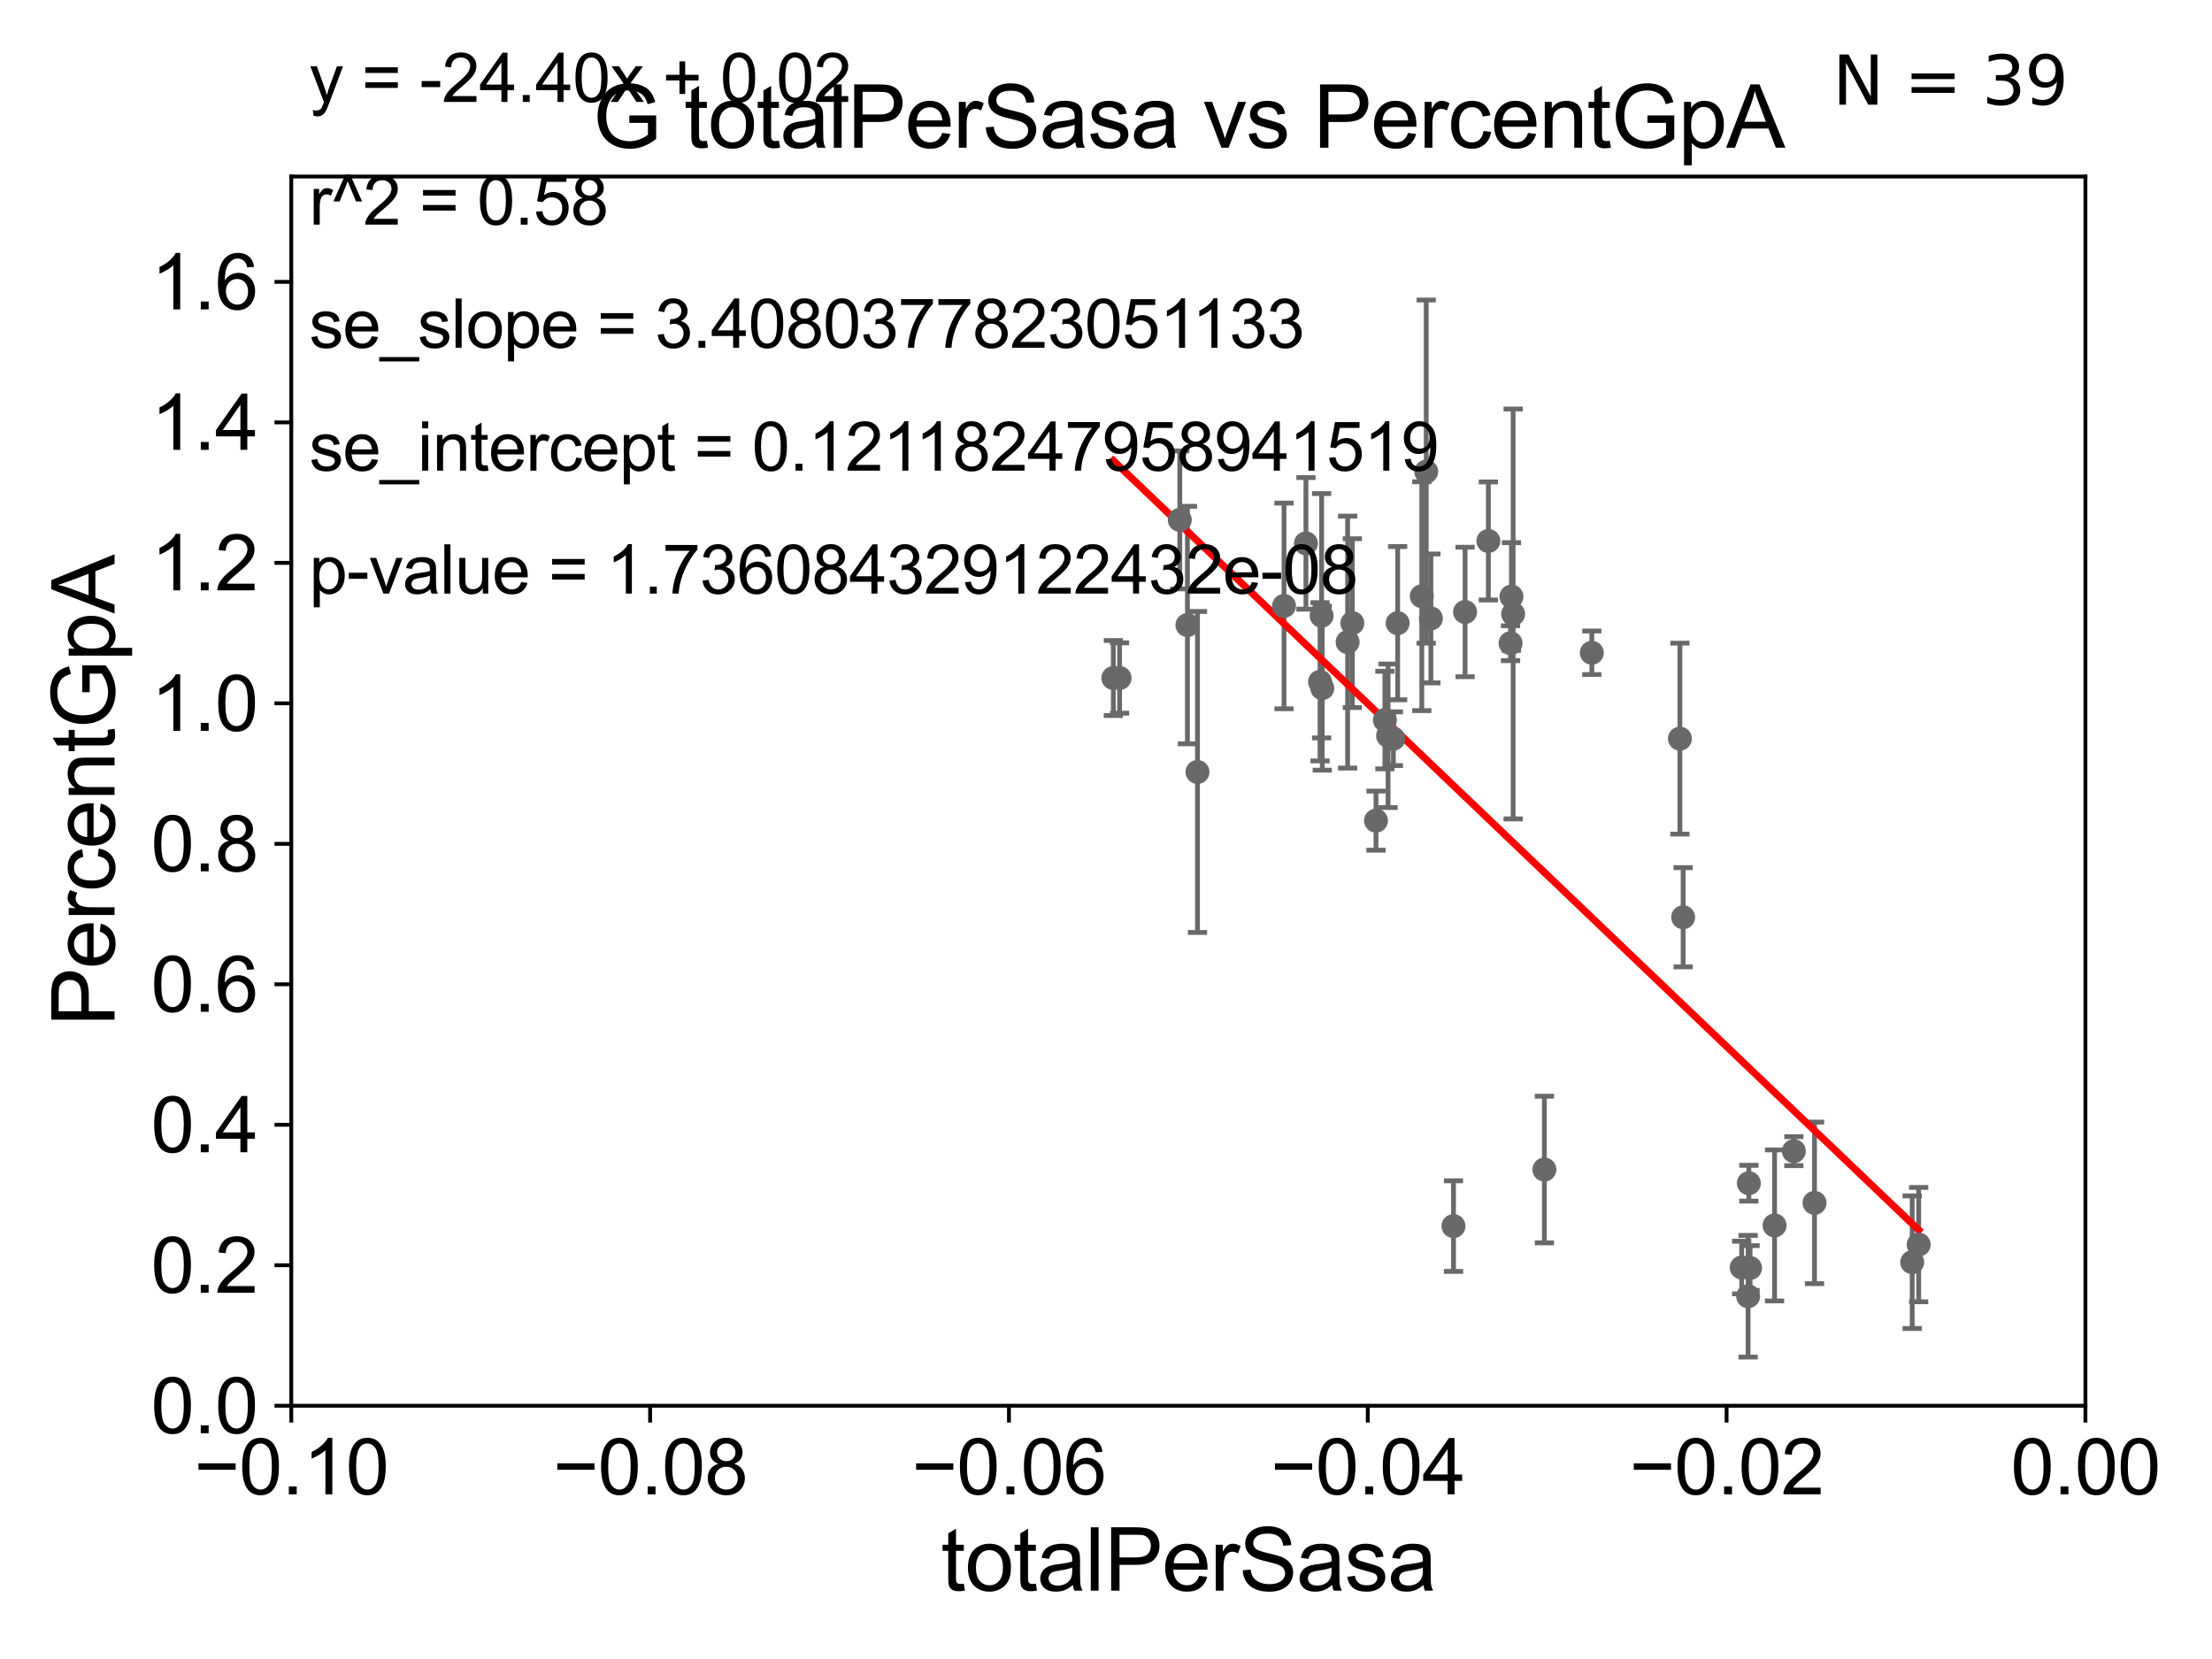 <?xml version="1.0" encoding="utf-8" standalone="no"?>
<!DOCTYPE svg PUBLIC "-//W3C//DTD SVG 1.1//EN"
  "http://www.w3.org/Graphics/SVG/1.1/DTD/svg11.dtd">
<svg xmlns:xlink="http://www.w3.org/1999/xlink" width="460.8pt" height="345.6pt" viewBox="0 0 460.8 345.6" xmlns="http://www.w3.org/2000/svg" version="1.1">
 <defs>
  <style type="text/css">*{stroke-linejoin: round; stroke-linecap: butt}</style>
 </defs>
 <g id="figure_1">
  <g id="patch_1">
   <path d="M 0 345.6 
L 460.8 345.6 
L 460.8 0 
L 0 0 
z
" style="fill: #ffffff"/>
  </g>
  <g id="axes_1">
   <g id="patch_2">
    <path d="M 60.68 292.84 
L 434.43 292.84 
L 434.43 36.775 
L 60.68 36.775 
z
" style="fill: #ffffff"/>
   </g>
   <g id="PathCollection_1">
    <defs>
     <path id="m02acbe6bb8" d="M 0 1.118 
C 0.297 1.118 0.581 1 0.791 0.791 
C 1 0.581 1.118 0.297 1.118 0 
C 1.118 -0.297 1 -0.581 0.791 -0.791 
C 0.581 -1 0.297 -1.118 0 -1.118 
C -0.297 -1.118 -0.581 -1 -0.791 -0.791 
C -1 -0.581 -1.118 -0.297 -1.118 0 
C -1.118 0.297 -1 0.581 -0.791 0.791 
C -0.581 1 -0.297 1.118 0 1.118 
z
" style="stroke: #696969"/>
    </defs>
    <g clip-path="url(#pf3e229a1a4)">
     <use xlink:href="#m02acbe6bb8" x="231.931" y="141.24" style="fill: #696969; stroke: #696969"/>
     <use xlink:href="#m02acbe6bb8" x="305.203" y="127.485" style="fill: #696969; stroke: #696969"/>
     <use xlink:href="#m02acbe6bb8" x="290.269" y="153.884" style="fill: #696969; stroke: #696969"/>
     <use xlink:href="#m02acbe6bb8" x="314.863" y="124.27" style="fill: #696969; stroke: #696969"/>
     <use xlink:href="#m02acbe6bb8" x="315.215" y="127.898" style="fill: #696969; stroke: #696969"/>
     <use xlink:href="#m02acbe6bb8" x="314.675" y="133.988" style="fill: #696969; stroke: #696969"/>
     <use xlink:href="#m02acbe6bb8" x="321.724" y="243.637" style="fill: #696969; stroke: #696969"/>
     <use xlink:href="#m02acbe6bb8" x="349.956" y="153.873" style="fill: #696969; stroke: #696969"/>
     <use xlink:href="#m02acbe6bb8" x="296.186" y="124.199" style="fill: #696969; stroke: #696969"/>
     <use xlink:href="#m02acbe6bb8" x="350.628" y="191.082" style="fill: #696969; stroke: #696969"/>
     <use xlink:href="#m02acbe6bb8" x="302.79" y="255.418" style="fill: #696969; stroke: #696969"/>
     <use xlink:href="#m02acbe6bb8" x="364.163" y="270.034" style="fill: #696969; stroke: #696969"/>
     <use xlink:href="#m02acbe6bb8" x="364.571" y="264.146" style="fill: #696969; stroke: #696969"/>
     <use xlink:href="#m02acbe6bb8" x="362.825" y="264.045" style="fill: #696969; stroke: #696969"/>
     <use xlink:href="#m02acbe6bb8" x="369.676" y="255.278" style="fill: #696969; stroke: #696969"/>
     <use xlink:href="#m02acbe6bb8" x="377.999" y="250.581" style="fill: #696969; stroke: #696969"/>
     <use xlink:href="#m02acbe6bb8" x="373.695" y="239.809" style="fill: #696969; stroke: #696969"/>
     <use xlink:href="#m02acbe6bb8" x="364.318" y="246.482" style="fill: #696969; stroke: #696969"/>
     <use xlink:href="#m02acbe6bb8" x="398.343" y="262.939" style="fill: #696969; stroke: #696969"/>
     <use xlink:href="#m02acbe6bb8" x="310.052" y="112.694" style="fill: #696969; stroke: #696969"/>
     <use xlink:href="#m02acbe6bb8" x="331.606" y="135.984" style="fill: #696969; stroke: #696969"/>
     <use xlink:href="#m02acbe6bb8" x="249.459" y="160.814" style="fill: #696969; stroke: #696969"/>
     <use xlink:href="#m02acbe6bb8" x="247.363" y="130.211" style="fill: #696969; stroke: #696969"/>
     <use xlink:href="#m02acbe6bb8" x="267.486" y="126.225" style="fill: #696969; stroke: #696969"/>
     <use xlink:href="#m02acbe6bb8" x="233.228" y="141.241" style="fill: #696969; stroke: #696969"/>
     <use xlink:href="#m02acbe6bb8" x="272.055" y="113.195" style="fill: #696969; stroke: #696969"/>
     <use xlink:href="#m02acbe6bb8" x="245.773" y="108.307" style="fill: #696969; stroke: #696969"/>
     <use xlink:href="#m02acbe6bb8" x="275.45" y="143.356" style="fill: #696969; stroke: #696969"/>
     <use xlink:href="#m02acbe6bb8" x="289.162" y="153.276" style="fill: #696969; stroke: #696969"/>
     <use xlink:href="#m02acbe6bb8" x="281.714" y="129.809" style="fill: #696969; stroke: #696969"/>
     <use xlink:href="#m02acbe6bb8" x="291.157" y="129.815" style="fill: #696969; stroke: #696969"/>
     <use xlink:href="#m02acbe6bb8" x="280.735" y="133.761" style="fill: #696969; stroke: #696969"/>
     <use xlink:href="#m02acbe6bb8" x="288.499" y="150.001" style="fill: #696969; stroke: #696969"/>
     <use xlink:href="#m02acbe6bb8" x="297.108" y="98.244" style="fill: #696969; stroke: #696969"/>
     <use xlink:href="#m02acbe6bb8" x="298.081" y="128.83" style="fill: #696969; stroke: #696969"/>
     <use xlink:href="#m02acbe6bb8" x="286.645" y="170.955" style="fill: #696969; stroke: #696969"/>
     <use xlink:href="#m02acbe6bb8" x="275.317" y="128.271" style="fill: #696969; stroke: #696969"/>
     <use xlink:href="#m02acbe6bb8" x="274.989" y="142.026" style="fill: #696969; stroke: #696969"/>
     <use xlink:href="#m02acbe6bb8" x="399.694" y="259.271" style="fill: #696969; stroke: #696969"/>
    </g>
   </g>
   <g id="matplotlib.axis_1">
    <g id="xtick_1">
     <g id="line2d_1">
      <defs>
       <path id="m2e371e7cf5" d="M 0 0 
L 0 3.5 
" style="stroke: #000000; stroke-width: 0.8"/>
      </defs>
      <g>
       <use xlink:href="#m2e371e7cf5" x="60.68" y="292.84" style="stroke: #000000; stroke-width: 0.8"/>
      </g>
     </g>
     <g id="text_1">
      <!-- −0.10 -->
      <g transform="translate(40.439 311.293)scale(0.16 -0.16)">
       <defs>
        <path id="ArialMT-2212" d="M 3381 1997 
L 356 1997 
L 356 2522 
L 3381 2522 
L 3381 1997 
z
" transform="scale(0.016)"/>
        <path id="ArialMT-30" d="M 266 2259 
Q 266 3072 433 3567 
Q 600 4063 929 4331 
Q 1259 4600 1759 4600 
Q 2128 4600 2406 4451 
Q 2684 4303 2865 4023 
Q 3047 3744 3150 3342 
Q 3253 2941 3253 2259 
Q 3253 1453 3087 958 
Q 2922 463 2592 192 
Q 2263 -78 1759 -78 
Q 1097 -78 719 397 
Q 266 969 266 2259 
z
M 844 2259 
Q 844 1131 1108 757 
Q 1372 384 1759 384 
Q 2147 384 2411 759 
Q 2675 1134 2675 2259 
Q 2675 3391 2411 3762 
Q 2147 4134 1753 4134 
Q 1366 4134 1134 3806 
Q 844 3388 844 2259 
z
" transform="scale(0.016)"/>
        <path id="ArialMT-2e" d="M 581 0 
L 581 641 
L 1222 641 
L 1222 0 
L 581 0 
z
" transform="scale(0.016)"/>
        <path id="ArialMT-31" d="M 2384 0 
L 1822 0 
L 1822 3584 
Q 1619 3391 1289 3197 
Q 959 3003 697 2906 
L 697 3450 
Q 1169 3672 1522 3987 
Q 1875 4303 2022 4600 
L 2384 4600 
L 2384 0 
z
" transform="scale(0.016)"/>
       </defs>
       <use xlink:href="#ArialMT-2212"/>
       <use xlink:href="#ArialMT-30" x="58.398"/>
       <use xlink:href="#ArialMT-2e" x="114.014"/>
       <use xlink:href="#ArialMT-31" x="141.797"/>
       <use xlink:href="#ArialMT-30" x="197.412"/>
      </g>
     </g>
    </g>
    <g id="xtick_2">
     <g id="line2d_2">
      <g>
       <use xlink:href="#m2e371e7cf5" x="135.43" y="292.84" style="stroke: #000000; stroke-width: 0.8"/>
      </g>
     </g>
     <g id="text_2">
      <!-- −0.08 -->
      <g transform="translate(115.189 311.293)scale(0.16 -0.16)">
       <defs>
        <path id="ArialMT-38" d="M 1131 2484 
Q 781 2613 612 2850 
Q 444 3088 444 3419 
Q 444 3919 803 4259 
Q 1163 4600 1759 4600 
Q 2359 4600 2725 4251 
Q 3091 3903 3091 3403 
Q 3091 3084 2923 2848 
Q 2756 2613 2416 2484 
Q 2838 2347 3058 2040 
Q 3278 1734 3278 1309 
Q 3278 722 2862 322 
Q 2447 -78 1769 -78 
Q 1091 -78 675 323 
Q 259 725 259 1325 
Q 259 1772 486 2073 
Q 713 2375 1131 2484 
z
M 1019 3438 
Q 1019 3113 1228 2906 
Q 1438 2700 1772 2700 
Q 2097 2700 2305 2904 
Q 2513 3109 2513 3406 
Q 2513 3716 2298 3927 
Q 2084 4138 1766 4138 
Q 1444 4138 1231 3931 
Q 1019 3725 1019 3438 
z
M 838 1322 
Q 838 1081 952 856 
Q 1066 631 1291 507 
Q 1516 384 1775 384 
Q 2178 384 2440 643 
Q 2703 903 2703 1303 
Q 2703 1709 2433 1975 
Q 2163 2241 1756 2241 
Q 1359 2241 1098 1978 
Q 838 1716 838 1322 
z
" transform="scale(0.016)"/>
       </defs>
       <use xlink:href="#ArialMT-2212"/>
       <use xlink:href="#ArialMT-30" x="58.398"/>
       <use xlink:href="#ArialMT-2e" x="114.014"/>
       <use xlink:href="#ArialMT-30" x="141.797"/>
       <use xlink:href="#ArialMT-38" x="197.412"/>
      </g>
     </g>
    </g>
    <g id="xtick_3">
     <g id="line2d_3">
      <g>
       <use xlink:href="#m2e371e7cf5" x="210.18" y="292.84" style="stroke: #000000; stroke-width: 0.8"/>
      </g>
     </g>
     <g id="text_3">
      <!-- −0.06 -->
      <g transform="translate(189.939 311.293)scale(0.16 -0.16)">
       <defs>
        <path id="ArialMT-36" d="M 3184 3459 
L 2625 3416 
Q 2550 3747 2413 3897 
Q 2184 4138 1850 4138 
Q 1581 4138 1378 3988 
Q 1113 3794 959 3422 
Q 806 3050 800 2363 
Q 1003 2672 1297 2822 
Q 1591 2972 1913 2972 
Q 2475 2972 2870 2558 
Q 3266 2144 3266 1488 
Q 3266 1056 3080 686 
Q 2894 316 2569 119 
Q 2244 -78 1831 -78 
Q 1128 -78 684 439 
Q 241 956 241 2144 
Q 241 3472 731 4075 
Q 1159 4600 1884 4600 
Q 2425 4600 2770 4297 
Q 3116 3994 3184 3459 
z
M 888 1484 
Q 888 1194 1011 928 
Q 1134 663 1356 523 
Q 1578 384 1822 384 
Q 2178 384 2434 671 
Q 2691 959 2691 1453 
Q 2691 1928 2437 2201 
Q 2184 2475 1800 2475 
Q 1419 2475 1153 2201 
Q 888 1928 888 1484 
z
" transform="scale(0.016)"/>
       </defs>
       <use xlink:href="#ArialMT-2212"/>
       <use xlink:href="#ArialMT-30" x="58.398"/>
       <use xlink:href="#ArialMT-2e" x="114.014"/>
       <use xlink:href="#ArialMT-30" x="141.797"/>
       <use xlink:href="#ArialMT-36" x="197.412"/>
      </g>
     </g>
    </g>
    <g id="xtick_4">
     <g id="line2d_4">
      <g>
       <use xlink:href="#m2e371e7cf5" x="284.93" y="292.84" style="stroke: #000000; stroke-width: 0.8"/>
      </g>
     </g>
     <g id="text_4">
      <!-- −0.04 -->
      <g transform="translate(264.689 311.293)scale(0.16 -0.16)">
       <defs>
        <path id="ArialMT-34" d="M 2069 0 
L 2069 1097 
L 81 1097 
L 81 1613 
L 2172 4581 
L 2631 4581 
L 2631 1613 
L 3250 1613 
L 3250 1097 
L 2631 1097 
L 2631 0 
L 2069 0 
z
M 2069 1613 
L 2069 3678 
L 634 1613 
L 2069 1613 
z
" transform="scale(0.016)"/>
       </defs>
       <use xlink:href="#ArialMT-2212"/>
       <use xlink:href="#ArialMT-30" x="58.398"/>
       <use xlink:href="#ArialMT-2e" x="114.014"/>
       <use xlink:href="#ArialMT-30" x="141.797"/>
       <use xlink:href="#ArialMT-34" x="197.412"/>
      </g>
     </g>
    </g>
    <g id="xtick_5">
     <g id="line2d_5">
      <g>
       <use xlink:href="#m2e371e7cf5" x="359.68" y="292.84" style="stroke: #000000; stroke-width: 0.8"/>
      </g>
     </g>
     <g id="text_5">
      <!-- −0.02 -->
      <g transform="translate(339.439 311.293)scale(0.16 -0.16)">
       <defs>
        <path id="ArialMT-32" d="M 3222 541 
L 3222 0 
L 194 0 
Q 188 203 259 391 
Q 375 700 629 1000 
Q 884 1300 1366 1694 
Q 2113 2306 2375 2664 
Q 2638 3022 2638 3341 
Q 2638 3675 2398 3904 
Q 2159 4134 1775 4134 
Q 1369 4134 1125 3890 
Q 881 3647 878 3216 
L 300 3275 
Q 359 3922 746 4261 
Q 1134 4600 1788 4600 
Q 2447 4600 2831 4234 
Q 3216 3869 3216 3328 
Q 3216 3053 3103 2787 
Q 2991 2522 2730 2228 
Q 2469 1934 1863 1422 
Q 1356 997 1212 845 
Q 1069 694 975 541 
L 3222 541 
z
" transform="scale(0.016)"/>
       </defs>
       <use xlink:href="#ArialMT-2212"/>
       <use xlink:href="#ArialMT-30" x="58.398"/>
       <use xlink:href="#ArialMT-2e" x="114.014"/>
       <use xlink:href="#ArialMT-30" x="141.797"/>
       <use xlink:href="#ArialMT-32" x="197.412"/>
      </g>
     </g>
    </g>
    <g id="xtick_6">
     <g id="line2d_6">
      <g>
       <use xlink:href="#m2e371e7cf5" x="434.43" y="292.84" style="stroke: #000000; stroke-width: 0.8"/>
      </g>
     </g>
     <g id="text_6">
      <!-- 0.00 -->
      <g transform="translate(418.861 311.293)scale(0.16 -0.16)">
       <use xlink:href="#ArialMT-30"/>
       <use xlink:href="#ArialMT-2e" x="55.615"/>
       <use xlink:href="#ArialMT-30" x="83.398"/>
       <use xlink:href="#ArialMT-30" x="139.014"/>
      </g>
     </g>
    </g>
    <g id="text_7">
     <!-- totalPerSasa -->
     <g transform="translate(196.027 331.357)scale(0.18 -0.18)">
      <defs>
       <path id="ArialMT-74" d="M 1650 503 
L 1731 6 
Q 1494 -44 1306 -44 
Q 1000 -44 831 53 
Q 663 150 594 308 
Q 525 466 525 972 
L 525 2881 
L 113 2881 
L 113 3319 
L 525 3319 
L 525 4141 
L 1084 4478 
L 1084 3319 
L 1650 3319 
L 1650 2881 
L 1084 2881 
L 1084 941 
Q 1084 700 1114 631 
Q 1144 563 1211 522 
Q 1278 481 1403 481 
Q 1497 481 1650 503 
z
" transform="scale(0.016)"/>
       <path id="ArialMT-6f" d="M 213 1659 
Q 213 2581 725 3025 
Q 1153 3394 1769 3394 
Q 2453 3394 2887 2945 
Q 3322 2497 3322 1706 
Q 3322 1066 3130 698 
Q 2938 331 2570 128 
Q 2203 -75 1769 -75 
Q 1072 -75 642 372 
Q 213 819 213 1659 
z
M 791 1659 
Q 791 1022 1069 705 
Q 1347 388 1769 388 
Q 2188 388 2466 706 
Q 2744 1025 2744 1678 
Q 2744 2294 2464 2611 
Q 2184 2928 1769 2928 
Q 1347 2928 1069 2612 
Q 791 2297 791 1659 
z
" transform="scale(0.016)"/>
       <path id="ArialMT-61" d="M 2588 409 
Q 2275 144 1986 34 
Q 1697 -75 1366 -75 
Q 819 -75 525 192 
Q 231 459 231 875 
Q 231 1119 342 1320 
Q 453 1522 633 1644 
Q 813 1766 1038 1828 
Q 1203 1872 1538 1913 
Q 2219 1994 2541 2106 
Q 2544 2222 2544 2253 
Q 2544 2597 2384 2738 
Q 2169 2928 1744 2928 
Q 1347 2928 1158 2789 
Q 969 2650 878 2297 
L 328 2372 
Q 403 2725 575 2942 
Q 747 3159 1072 3276 
Q 1397 3394 1825 3394 
Q 2250 3394 2515 3294 
Q 2781 3194 2906 3042 
Q 3031 2891 3081 2659 
Q 3109 2516 3109 2141 
L 3109 1391 
Q 3109 606 3145 398 
Q 3181 191 3288 0 
L 2700 0 
Q 2613 175 2588 409 
z
M 2541 1666 
Q 2234 1541 1622 1453 
Q 1275 1403 1131 1340 
Q 988 1278 909 1158 
Q 831 1038 831 891 
Q 831 666 1001 516 
Q 1172 366 1500 366 
Q 1825 366 2078 508 
Q 2331 650 2450 897 
Q 2541 1088 2541 1459 
L 2541 1666 
z
" transform="scale(0.016)"/>
       <path id="ArialMT-6c" d="M 409 0 
L 409 4581 
L 972 4581 
L 972 0 
L 409 0 
z
" transform="scale(0.016)"/>
       <path id="ArialMT-50" d="M 494 0 
L 494 4581 
L 2222 4581 
Q 2678 4581 2919 4538 
Q 3256 4481 3484 4323 
Q 3713 4166 3852 3881 
Q 3991 3597 3991 3256 
Q 3991 2672 3619 2267 
Q 3247 1863 2275 1863 
L 1100 1863 
L 1100 0 
L 494 0 
z
M 1100 2403 
L 2284 2403 
Q 2872 2403 3119 2622 
Q 3366 2841 3366 3238 
Q 3366 3525 3220 3729 
Q 3075 3934 2838 4000 
Q 2684 4041 2272 4041 
L 1100 4041 
L 1100 2403 
z
" transform="scale(0.016)"/>
       <path id="ArialMT-65" d="M 2694 1069 
L 3275 997 
Q 3138 488 2766 206 
Q 2394 -75 1816 -75 
Q 1088 -75 661 373 
Q 234 822 234 1631 
Q 234 2469 665 2931 
Q 1097 3394 1784 3394 
Q 2450 3394 2872 2941 
Q 3294 2488 3294 1666 
Q 3294 1616 3291 1516 
L 816 1516 
Q 847 969 1125 678 
Q 1403 388 1819 388 
Q 2128 388 2347 550 
Q 2566 713 2694 1069 
z
M 847 1978 
L 2700 1978 
Q 2663 2397 2488 2606 
Q 2219 2931 1791 2931 
Q 1403 2931 1139 2672 
Q 875 2413 847 1978 
z
" transform="scale(0.016)"/>
       <path id="ArialMT-72" d="M 416 0 
L 416 3319 
L 922 3319 
L 922 2816 
Q 1116 3169 1280 3281 
Q 1444 3394 1641 3394 
Q 1925 3394 2219 3213 
L 2025 2691 
Q 1819 2813 1613 2813 
Q 1428 2813 1281 2702 
Q 1134 2591 1072 2394 
Q 978 2094 978 1738 
L 978 0 
L 416 0 
z
" transform="scale(0.016)"/>
       <path id="ArialMT-53" d="M 288 1472 
L 859 1522 
Q 900 1178 1048 958 
Q 1197 738 1509 602 
Q 1822 466 2213 466 
Q 2559 466 2825 569 
Q 3091 672 3220 851 
Q 3350 1031 3350 1244 
Q 3350 1459 3225 1620 
Q 3100 1781 2813 1891 
Q 2628 1963 1997 2114 
Q 1366 2266 1113 2400 
Q 784 2572 623 2826 
Q 463 3081 463 3397 
Q 463 3744 659 4045 
Q 856 4347 1234 4503 
Q 1613 4659 2075 4659 
Q 2584 4659 2973 4495 
Q 3363 4331 3572 4012 
Q 3781 3694 3797 3291 
L 3216 3247 
Q 3169 3681 2898 3903 
Q 2628 4125 2100 4125 
Q 1550 4125 1298 3923 
Q 1047 3722 1047 3438 
Q 1047 3191 1225 3031 
Q 1400 2872 2139 2705 
Q 2878 2538 3153 2413 
Q 3553 2228 3743 1945 
Q 3934 1663 3934 1294 
Q 3934 928 3725 604 
Q 3516 281 3123 101 
Q 2731 -78 2241 -78 
Q 1619 -78 1198 103 
Q 778 284 539 648 
Q 300 1013 288 1472 
z
" transform="scale(0.016)"/>
       <path id="ArialMT-73" d="M 197 991 
L 753 1078 
Q 800 744 1014 566 
Q 1228 388 1613 388 
Q 2000 388 2187 545 
Q 2375 703 2375 916 
Q 2375 1106 2209 1216 
Q 2094 1291 1634 1406 
Q 1016 1563 777 1677 
Q 538 1791 414 1992 
Q 291 2194 291 2438 
Q 291 2659 392 2848 
Q 494 3038 669 3163 
Q 800 3259 1026 3326 
Q 1253 3394 1513 3394 
Q 1903 3394 2198 3281 
Q 2494 3169 2634 2976 
Q 2775 2784 2828 2463 
L 2278 2388 
Q 2241 2644 2061 2787 
Q 1881 2931 1553 2931 
Q 1166 2931 1000 2803 
Q 834 2675 834 2503 
Q 834 2394 903 2306 
Q 972 2216 1119 2156 
Q 1203 2125 1616 2013 
Q 2213 1853 2448 1751 
Q 2684 1650 2818 1456 
Q 2953 1263 2953 975 
Q 2953 694 2789 445 
Q 2625 197 2315 61 
Q 2006 -75 1616 -75 
Q 969 -75 630 194 
Q 291 463 197 991 
z
" transform="scale(0.016)"/>
      </defs>
      <use xlink:href="#ArialMT-74"/>
      <use xlink:href="#ArialMT-6f" x="27.783"/>
      <use xlink:href="#ArialMT-74" x="83.398"/>
      <use xlink:href="#ArialMT-61" x="111.182"/>
      <use xlink:href="#ArialMT-6c" x="166.797"/>
      <use xlink:href="#ArialMT-50" x="189.014"/>
      <use xlink:href="#ArialMT-65" x="255.713"/>
      <use xlink:href="#ArialMT-72" x="311.328"/>
      <use xlink:href="#ArialMT-53" x="344.629"/>
      <use xlink:href="#ArialMT-61" x="411.328"/>
      <use xlink:href="#ArialMT-73" x="466.943"/>
      <use xlink:href="#ArialMT-61" x="516.943"/>
     </g>
    </g>
   </g>
   <g id="matplotlib.axis_2">
    <g id="ytick_1">
     <g id="line2d_7">
      <defs>
       <path id="m525fc00ed8" d="M 0 0 
L -3.5 0 
" style="stroke: #000000; stroke-width: 0.8"/>
      </defs>
      <g>
       <use xlink:href="#m525fc00ed8" x="60.68" y="292.84" style="stroke: #000000; stroke-width: 0.8"/>
      </g>
     </g>
     <g id="text_8">
      <!-- 0.0 -->
      <g transform="translate(31.44 298.566)scale(0.16 -0.16)">
       <use xlink:href="#ArialMT-30"/>
       <use xlink:href="#ArialMT-2e" x="55.615"/>
       <use xlink:href="#ArialMT-30" x="83.398"/>
      </g>
     </g>
    </g>
    <g id="ytick_2">
     <g id="line2d_8">
      <g>
       <use xlink:href="#m525fc00ed8" x="60.68" y="263.575" style="stroke: #000000; stroke-width: 0.8"/>
      </g>
     </g>
     <g id="text_9">
      <!-- 0.2 -->
      <g transform="translate(31.44 269.302)scale(0.16 -0.16)">
       <use xlink:href="#ArialMT-30"/>
       <use xlink:href="#ArialMT-2e" x="55.615"/>
       <use xlink:href="#ArialMT-32" x="83.398"/>
      </g>
     </g>
    </g>
    <g id="ytick_3">
     <g id="line2d_9">
      <g>
       <use xlink:href="#m525fc00ed8" x="60.68" y="234.311" style="stroke: #000000; stroke-width: 0.8"/>
      </g>
     </g>
     <g id="text_10">
      <!-- 0.4 -->
      <g transform="translate(31.44 240.037)scale(0.16 -0.16)">
       <use xlink:href="#ArialMT-30"/>
       <use xlink:href="#ArialMT-2e" x="55.615"/>
       <use xlink:href="#ArialMT-34" x="83.398"/>
      </g>
     </g>
    </g>
    <g id="ytick_4">
     <g id="line2d_10">
      <g>
       <use xlink:href="#m525fc00ed8" x="60.68" y="205.046" style="stroke: #000000; stroke-width: 0.8"/>
      </g>
     </g>
     <g id="text_11">
      <!-- 0.6 -->
      <g transform="translate(31.44 210.772)scale(0.16 -0.16)">
       <use xlink:href="#ArialMT-30"/>
       <use xlink:href="#ArialMT-2e" x="55.615"/>
       <use xlink:href="#ArialMT-36" x="83.398"/>
      </g>
     </g>
    </g>
    <g id="ytick_5">
     <g id="line2d_11">
      <g>
       <use xlink:href="#m525fc00ed8" x="60.68" y="175.782" style="stroke: #000000; stroke-width: 0.8"/>
      </g>
     </g>
     <g id="text_12">
      <!-- 0.8 -->
      <g transform="translate(31.44 181.508)scale(0.16 -0.16)">
       <use xlink:href="#ArialMT-30"/>
       <use xlink:href="#ArialMT-2e" x="55.615"/>
       <use xlink:href="#ArialMT-38" x="83.398"/>
      </g>
     </g>
    </g>
    <g id="ytick_6">
     <g id="line2d_12">
      <g>
       <use xlink:href="#m525fc00ed8" x="60.68" y="146.517" style="stroke: #000000; stroke-width: 0.8"/>
      </g>
     </g>
     <g id="text_13">
      <!-- 1.0 -->
      <g transform="translate(31.44 152.243)scale(0.16 -0.16)">
       <use xlink:href="#ArialMT-31"/>
       <use xlink:href="#ArialMT-2e" x="55.615"/>
       <use xlink:href="#ArialMT-30" x="83.398"/>
      </g>
     </g>
    </g>
    <g id="ytick_7">
     <g id="line2d_13">
      <g>
       <use xlink:href="#m525fc00ed8" x="60.68" y="117.252" style="stroke: #000000; stroke-width: 0.8"/>
      </g>
     </g>
     <g id="text_14">
      <!-- 1.2 -->
      <g transform="translate(31.44 122.979)scale(0.16 -0.16)">
       <use xlink:href="#ArialMT-31"/>
       <use xlink:href="#ArialMT-2e" x="55.615"/>
       <use xlink:href="#ArialMT-32" x="83.398"/>
      </g>
     </g>
    </g>
    <g id="ytick_8">
     <g id="line2d_14">
      <g>
       <use xlink:href="#m525fc00ed8" x="60.68" y="87.988" style="stroke: #000000; stroke-width: 0.8"/>
      </g>
     </g>
     <g id="text_15">
      <!-- 1.4 -->
      <g transform="translate(31.44 93.714)scale(0.16 -0.16)">
       <use xlink:href="#ArialMT-31"/>
       <use xlink:href="#ArialMT-2e" x="55.615"/>
       <use xlink:href="#ArialMT-34" x="83.398"/>
      </g>
     </g>
    </g>
    <g id="ytick_9">
     <g id="line2d_15">
      <g>
       <use xlink:href="#m525fc00ed8" x="60.68" y="58.723" style="stroke: #000000; stroke-width: 0.8"/>
      </g>
     </g>
     <g id="text_16">
      <!-- 1.6 -->
      <g transform="translate(31.44 64.45)scale(0.16 -0.16)">
       <use xlink:href="#ArialMT-31"/>
       <use xlink:href="#ArialMT-2e" x="55.615"/>
       <use xlink:href="#ArialMT-36" x="83.398"/>
      </g>
     </g>
    </g>
    <g id="text_17">
     <!-- PercentGpA -->
     <g transform="translate(23.863 213.831)rotate(-90)scale(0.18 -0.18)">
      <defs>
       <path id="ArialMT-63" d="M 2588 1216 
L 3141 1144 
Q 3050 572 2676 248 
Q 2303 -75 1759 -75 
Q 1078 -75 664 370 
Q 250 816 250 1647 
Q 250 2184 428 2587 
Q 606 2991 970 3192 
Q 1334 3394 1763 3394 
Q 2303 3394 2647 3120 
Q 2991 2847 3088 2344 
L 2541 2259 
Q 2463 2594 2264 2762 
Q 2066 2931 1784 2931 
Q 1359 2931 1093 2626 
Q 828 2322 828 1663 
Q 828 994 1084 691 
Q 1341 388 1753 388 
Q 2084 388 2306 591 
Q 2528 794 2588 1216 
z
" transform="scale(0.016)"/>
       <path id="ArialMT-6e" d="M 422 0 
L 422 3319 
L 928 3319 
L 928 2847 
Q 1294 3394 1984 3394 
Q 2284 3394 2536 3286 
Q 2788 3178 2913 3003 
Q 3038 2828 3088 2588 
Q 3119 2431 3119 2041 
L 3119 0 
L 2556 0 
L 2556 2019 
Q 2556 2363 2490 2533 
Q 2425 2703 2258 2804 
Q 2091 2906 1866 2906 
Q 1506 2906 1245 2678 
Q 984 2450 984 1813 
L 984 0 
L 422 0 
z
" transform="scale(0.016)"/>
       <path id="ArialMT-47" d="M 2638 1797 
L 2638 2334 
L 4578 2338 
L 4578 638 
Q 4131 281 3656 101 
Q 3181 -78 2681 -78 
Q 2006 -78 1454 211 
Q 903 500 622 1047 
Q 341 1594 341 2269 
Q 341 2938 620 3517 
Q 900 4097 1425 4378 
Q 1950 4659 2634 4659 
Q 3131 4659 3532 4498 
Q 3934 4338 4162 4050 
Q 4391 3763 4509 3300 
L 3963 3150 
Q 3859 3500 3706 3700 
Q 3553 3900 3268 4020 
Q 2984 4141 2638 4141 
Q 2222 4141 1919 4014 
Q 1616 3888 1430 3681 
Q 1244 3475 1141 3228 
Q 966 2803 966 2306 
Q 966 1694 1177 1281 
Q 1388 869 1791 669 
Q 2194 469 2647 469 
Q 3041 469 3416 620 
Q 3791 772 3984 944 
L 3984 1797 
L 2638 1797 
z
" transform="scale(0.016)"/>
       <path id="ArialMT-70" d="M 422 -1272 
L 422 3319 
L 934 3319 
L 934 2888 
Q 1116 3141 1344 3267 
Q 1572 3394 1897 3394 
Q 2322 3394 2647 3175 
Q 2972 2956 3137 2557 
Q 3303 2159 3303 1684 
Q 3303 1175 3120 767 
Q 2938 359 2589 142 
Q 2241 -75 1856 -75 
Q 1575 -75 1351 44 
Q 1128 163 984 344 
L 984 -1272 
L 422 -1272 
z
M 931 1641 
Q 931 1000 1190 694 
Q 1450 388 1819 388 
Q 2194 388 2461 705 
Q 2728 1022 2728 1688 
Q 2728 2322 2467 2637 
Q 2206 2953 1844 2953 
Q 1484 2953 1207 2617 
Q 931 2281 931 1641 
z
" transform="scale(0.016)"/>
       <path id="ArialMT-41" d="M -9 0 
L 1750 4581 
L 2403 4581 
L 4278 0 
L 3588 0 
L 3053 1388 
L 1138 1388 
L 634 0 
L -9 0 
z
M 1313 1881 
L 2866 1881 
L 2388 3150 
Q 2169 3728 2063 4100 
Q 1975 3659 1816 3225 
L 1313 1881 
z
" transform="scale(0.016)"/>
      </defs>
      <use xlink:href="#ArialMT-50"/>
      <use xlink:href="#ArialMT-65" x="66.699"/>
      <use xlink:href="#ArialMT-72" x="122.314"/>
      <use xlink:href="#ArialMT-63" x="155.615"/>
      <use xlink:href="#ArialMT-65" x="205.615"/>
      <use xlink:href="#ArialMT-6e" x="261.23"/>
      <use xlink:href="#ArialMT-74" x="316.846"/>
      <use xlink:href="#ArialMT-47" x="344.629"/>
      <use xlink:href="#ArialMT-70" x="422.412"/>
      <use xlink:href="#ArialMT-41" x="478.027"/>
     </g>
    </g>
   </g>
   <g id="LineCollection_1">
    <path d="M 231.931 149.056 
L 231.931 133.425 
" clip-path="url(#pf3e229a1a4)" style="fill: none; stroke: #696969"/>
    <path d="M 305.203 140.978 
L 305.203 113.992 
" clip-path="url(#pf3e229a1a4)" style="fill: none; stroke: #696969"/>
    <path d="M 290.269 159.478 
L 290.269 148.29 
" clip-path="url(#pf3e229a1a4)" style="fill: none; stroke: #696969"/>
    <path d="M 314.863 135.492 
L 314.863 113.048 
" clip-path="url(#pf3e229a1a4)" style="fill: none; stroke: #696969"/>
    <path d="M 315.215 170.595 
L 315.215 85.201 
" clip-path="url(#pf3e229a1a4)" style="fill: none; stroke: #696969"/>
    <path d="M 314.675 137.624 
L 314.675 130.353 
" clip-path="url(#pf3e229a1a4)" style="fill: none; stroke: #696969"/>
    <path d="M 321.724 258.912 
L 321.724 228.361 
" clip-path="url(#pf3e229a1a4)" style="fill: none; stroke: #696969"/>
    <path d="M 349.956 173.761 
L 349.956 133.985 
" clip-path="url(#pf3e229a1a4)" style="fill: none; stroke: #696969"/>
    <path d="M 296.186 148.034 
L 296.186 100.364 
" clip-path="url(#pf3e229a1a4)" style="fill: none; stroke: #696969"/>
    <path d="M 350.628 201.42 
L 350.628 180.744 
" clip-path="url(#pf3e229a1a4)" style="fill: none; stroke: #696969"/>
    <path d="M 302.79 264.856 
L 302.79 245.979 
" clip-path="url(#pf3e229a1a4)" style="fill: none; stroke: #696969"/>
    <path d="M 364.163 282.705 
L 364.163 257.362 
" clip-path="url(#pf3e229a1a4)" style="fill: none; stroke: #696969"/>
    <path d="M 364.571 268.803 
L 364.571 259.488 
" clip-path="url(#pf3e229a1a4)" style="fill: none; stroke: #696969"/>
    <path d="M 362.825 269.528 
L 362.825 258.562 
" clip-path="url(#pf3e229a1a4)" style="fill: none; stroke: #696969"/>
    <path d="M 369.676 271.005 
L 369.676 239.552 
" clip-path="url(#pf3e229a1a4)" style="fill: none; stroke: #696969"/>
    <path d="M 377.999 267.408 
L 377.999 233.754 
" clip-path="url(#pf3e229a1a4)" style="fill: none; stroke: #696969"/>
    <path d="M 373.695 242.825 
L 373.695 236.793 
" clip-path="url(#pf3e229a1a4)" style="fill: none; stroke: #696969"/>
    <path d="M 364.318 250.215 
L 364.318 242.748 
" clip-path="url(#pf3e229a1a4)" style="fill: none; stroke: #696969"/>
    <path d="M 398.343 276.751 
L 398.343 249.126 
" clip-path="url(#pf3e229a1a4)" style="fill: none; stroke: #696969"/>
    <path d="M 310.052 124.987 
L 310.052 100.401 
" clip-path="url(#pf3e229a1a4)" style="fill: none; stroke: #696969"/>
    <path d="M 331.606 140.52 
L 331.606 131.448 
" clip-path="url(#pf3e229a1a4)" style="fill: none; stroke: #696969"/>
    <path d="M 249.459 194.248 
L 249.459 127.379 
" clip-path="url(#pf3e229a1a4)" style="fill: none; stroke: #696969"/>
    <path d="M 247.363 154.95 
L 247.363 105.473 
" clip-path="url(#pf3e229a1a4)" style="fill: none; stroke: #696969"/>
    <path d="M 267.486 147.644 
L 267.486 104.806 
" clip-path="url(#pf3e229a1a4)" style="fill: none; stroke: #696969"/>
    <path d="M 233.228 148.57 
L 233.228 133.913 
" clip-path="url(#pf3e229a1a4)" style="fill: none; stroke: #696969"/>
    <path d="M 272.055 126.9 
L 272.055 99.49 
" clip-path="url(#pf3e229a1a4)" style="fill: none; stroke: #696969"/>
    <path d="M 245.773 122.681 
L 245.773 93.933 
" clip-path="url(#pf3e229a1a4)" style="fill: none; stroke: #696969"/>
    <path d="M 275.45 160.438 
L 275.45 126.274 
" clip-path="url(#pf3e229a1a4)" style="fill: none; stroke: #696969"/>
    <path d="M 289.162 168.229 
L 289.162 138.323 
" clip-path="url(#pf3e229a1a4)" style="fill: none; stroke: #696969"/>
    <path d="M 281.714 147.398 
L 281.714 112.22 
" clip-path="url(#pf3e229a1a4)" style="fill: none; stroke: #696969"/>
    <path d="M 291.157 145.774 
L 291.157 113.856 
" clip-path="url(#pf3e229a1a4)" style="fill: none; stroke: #696969"/>
    <path d="M 280.735 160.002 
L 280.735 107.521 
" clip-path="url(#pf3e229a1a4)" style="fill: none; stroke: #696969"/>
    <path d="M 288.499 160.164 
L 288.499 139.838 
" clip-path="url(#pf3e229a1a4)" style="fill: none; stroke: #696969"/>
    <path d="M 297.108 133.986 
L 297.108 62.503 
" clip-path="url(#pf3e229a1a4)" style="fill: none; stroke: #696969"/>
    <path d="M 298.081 142.256 
L 298.081 115.404 
" clip-path="url(#pf3e229a1a4)" style="fill: none; stroke: #696969"/>
    <path d="M 286.645 177.108 
L 286.645 164.801 
" clip-path="url(#pf3e229a1a4)" style="fill: none; stroke: #696969"/>
    <path d="M 275.317 153.721 
L 275.317 102.821 
" clip-path="url(#pf3e229a1a4)" style="fill: none; stroke: #696969"/>
    <path d="M 274.989 158.513 
L 274.989 125.539 
" clip-path="url(#pf3e229a1a4)" style="fill: none; stroke: #696969"/>
    <path d="M 399.694 271.182 
L 399.694 247.36 
" clip-path="url(#pf3e229a1a4)" style="fill: none; stroke: #696969"/>
   </g>
   <g id="line2d_16">
    <defs>
     <path id="m73176d4dd3" d="M 2 0 
L -2 -0 
" style="stroke: #696969"/>
    </defs>
    <g clip-path="url(#pf3e229a1a4)">
     <use xlink:href="#m73176d4dd3" x="231.931" y="149.056" style="fill: #696969; stroke: #696969"/>
     <use xlink:href="#m73176d4dd3" x="305.203" y="140.978" style="fill: #696969; stroke: #696969"/>
     <use xlink:href="#m73176d4dd3" x="290.269" y="159.478" style="fill: #696969; stroke: #696969"/>
     <use xlink:href="#m73176d4dd3" x="314.863" y="135.492" style="fill: #696969; stroke: #696969"/>
     <use xlink:href="#m73176d4dd3" x="315.215" y="170.595" style="fill: #696969; stroke: #696969"/>
     <use xlink:href="#m73176d4dd3" x="314.675" y="137.624" style="fill: #696969; stroke: #696969"/>
     <use xlink:href="#m73176d4dd3" x="321.724" y="258.912" style="fill: #696969; stroke: #696969"/>
     <use xlink:href="#m73176d4dd3" x="349.956" y="173.761" style="fill: #696969; stroke: #696969"/>
     <use xlink:href="#m73176d4dd3" x="296.186" y="148.034" style="fill: #696969; stroke: #696969"/>
     <use xlink:href="#m73176d4dd3" x="350.628" y="201.42" style="fill: #696969; stroke: #696969"/>
     <use xlink:href="#m73176d4dd3" x="302.79" y="264.856" style="fill: #696969; stroke: #696969"/>
     <use xlink:href="#m73176d4dd3" x="364.163" y="282.705" style="fill: #696969; stroke: #696969"/>
     <use xlink:href="#m73176d4dd3" x="364.571" y="268.803" style="fill: #696969; stroke: #696969"/>
     <use xlink:href="#m73176d4dd3" x="362.825" y="269.528" style="fill: #696969; stroke: #696969"/>
     <use xlink:href="#m73176d4dd3" x="369.676" y="271.005" style="fill: #696969; stroke: #696969"/>
     <use xlink:href="#m73176d4dd3" x="377.999" y="267.408" style="fill: #696969; stroke: #696969"/>
     <use xlink:href="#m73176d4dd3" x="373.695" y="242.825" style="fill: #696969; stroke: #696969"/>
     <use xlink:href="#m73176d4dd3" x="364.318" y="250.215" style="fill: #696969; stroke: #696969"/>
     <use xlink:href="#m73176d4dd3" x="398.343" y="276.751" style="fill: #696969; stroke: #696969"/>
     <use xlink:href="#m73176d4dd3" x="310.052" y="124.987" style="fill: #696969; stroke: #696969"/>
     <use xlink:href="#m73176d4dd3" x="331.606" y="140.52" style="fill: #696969; stroke: #696969"/>
     <use xlink:href="#m73176d4dd3" x="249.459" y="194.248" style="fill: #696969; stroke: #696969"/>
     <use xlink:href="#m73176d4dd3" x="247.363" y="154.95" style="fill: #696969; stroke: #696969"/>
     <use xlink:href="#m73176d4dd3" x="267.486" y="147.644" style="fill: #696969; stroke: #696969"/>
     <use xlink:href="#m73176d4dd3" x="233.228" y="148.57" style="fill: #696969; stroke: #696969"/>
     <use xlink:href="#m73176d4dd3" x="272.055" y="126.9" style="fill: #696969; stroke: #696969"/>
     <use xlink:href="#m73176d4dd3" x="245.773" y="122.681" style="fill: #696969; stroke: #696969"/>
     <use xlink:href="#m73176d4dd3" x="275.45" y="160.438" style="fill: #696969; stroke: #696969"/>
     <use xlink:href="#m73176d4dd3" x="289.162" y="168.229" style="fill: #696969; stroke: #696969"/>
     <use xlink:href="#m73176d4dd3" x="281.714" y="147.398" style="fill: #696969; stroke: #696969"/>
     <use xlink:href="#m73176d4dd3" x="291.157" y="145.774" style="fill: #696969; stroke: #696969"/>
     <use xlink:href="#m73176d4dd3" x="280.735" y="160.002" style="fill: #696969; stroke: #696969"/>
     <use xlink:href="#m73176d4dd3" x="288.499" y="160.164" style="fill: #696969; stroke: #696969"/>
     <use xlink:href="#m73176d4dd3" x="297.108" y="133.986" style="fill: #696969; stroke: #696969"/>
     <use xlink:href="#m73176d4dd3" x="298.081" y="142.256" style="fill: #696969; stroke: #696969"/>
     <use xlink:href="#m73176d4dd3" x="286.645" y="177.108" style="fill: #696969; stroke: #696969"/>
     <use xlink:href="#m73176d4dd3" x="275.317" y="153.721" style="fill: #696969; stroke: #696969"/>
     <use xlink:href="#m73176d4dd3" x="274.989" y="158.513" style="fill: #696969; stroke: #696969"/>
     <use xlink:href="#m73176d4dd3" x="399.694" y="271.182" style="fill: #696969; stroke: #696969"/>
    </g>
   </g>
   <g id="line2d_17">
    <g clip-path="url(#pf3e229a1a4)">
     <use xlink:href="#m73176d4dd3" x="231.931" y="133.425" style="fill: #696969; stroke: #696969"/>
     <use xlink:href="#m73176d4dd3" x="305.203" y="113.992" style="fill: #696969; stroke: #696969"/>
     <use xlink:href="#m73176d4dd3" x="290.269" y="148.29" style="fill: #696969; stroke: #696969"/>
     <use xlink:href="#m73176d4dd3" x="314.863" y="113.048" style="fill: #696969; stroke: #696969"/>
     <use xlink:href="#m73176d4dd3" x="315.215" y="85.201" style="fill: #696969; stroke: #696969"/>
     <use xlink:href="#m73176d4dd3" x="314.675" y="130.353" style="fill: #696969; stroke: #696969"/>
     <use xlink:href="#m73176d4dd3" x="321.724" y="228.361" style="fill: #696969; stroke: #696969"/>
     <use xlink:href="#m73176d4dd3" x="349.956" y="133.985" style="fill: #696969; stroke: #696969"/>
     <use xlink:href="#m73176d4dd3" x="296.186" y="100.364" style="fill: #696969; stroke: #696969"/>
     <use xlink:href="#m73176d4dd3" x="350.628" y="180.744" style="fill: #696969; stroke: #696969"/>
     <use xlink:href="#m73176d4dd3" x="302.79" y="245.979" style="fill: #696969; stroke: #696969"/>
     <use xlink:href="#m73176d4dd3" x="364.163" y="257.362" style="fill: #696969; stroke: #696969"/>
     <use xlink:href="#m73176d4dd3" x="364.571" y="259.488" style="fill: #696969; stroke: #696969"/>
     <use xlink:href="#m73176d4dd3" x="362.825" y="258.562" style="fill: #696969; stroke: #696969"/>
     <use xlink:href="#m73176d4dd3" x="369.676" y="239.552" style="fill: #696969; stroke: #696969"/>
     <use xlink:href="#m73176d4dd3" x="377.999" y="233.754" style="fill: #696969; stroke: #696969"/>
     <use xlink:href="#m73176d4dd3" x="373.695" y="236.793" style="fill: #696969; stroke: #696969"/>
     <use xlink:href="#m73176d4dd3" x="364.318" y="242.748" style="fill: #696969; stroke: #696969"/>
     <use xlink:href="#m73176d4dd3" x="398.343" y="249.126" style="fill: #696969; stroke: #696969"/>
     <use xlink:href="#m73176d4dd3" x="310.052" y="100.401" style="fill: #696969; stroke: #696969"/>
     <use xlink:href="#m73176d4dd3" x="331.606" y="131.448" style="fill: #696969; stroke: #696969"/>
     <use xlink:href="#m73176d4dd3" x="249.459" y="127.379" style="fill: #696969; stroke: #696969"/>
     <use xlink:href="#m73176d4dd3" x="247.363" y="105.473" style="fill: #696969; stroke: #696969"/>
     <use xlink:href="#m73176d4dd3" x="267.486" y="104.806" style="fill: #696969; stroke: #696969"/>
     <use xlink:href="#m73176d4dd3" x="233.228" y="133.913" style="fill: #696969; stroke: #696969"/>
     <use xlink:href="#m73176d4dd3" x="272.055" y="99.49" style="fill: #696969; stroke: #696969"/>
     <use xlink:href="#m73176d4dd3" x="245.773" y="93.933" style="fill: #696969; stroke: #696969"/>
     <use xlink:href="#m73176d4dd3" x="275.45" y="126.274" style="fill: #696969; stroke: #696969"/>
     <use xlink:href="#m73176d4dd3" x="289.162" y="138.323" style="fill: #696969; stroke: #696969"/>
     <use xlink:href="#m73176d4dd3" x="281.714" y="112.22" style="fill: #696969; stroke: #696969"/>
     <use xlink:href="#m73176d4dd3" x="291.157" y="113.856" style="fill: #696969; stroke: #696969"/>
     <use xlink:href="#m73176d4dd3" x="280.735" y="107.521" style="fill: #696969; stroke: #696969"/>
     <use xlink:href="#m73176d4dd3" x="288.499" y="139.838" style="fill: #696969; stroke: #696969"/>
     <use xlink:href="#m73176d4dd3" x="297.108" y="62.503" style="fill: #696969; stroke: #696969"/>
     <use xlink:href="#m73176d4dd3" x="298.081" y="115.404" style="fill: #696969; stroke: #696969"/>
     <use xlink:href="#m73176d4dd3" x="286.645" y="164.801" style="fill: #696969; stroke: #696969"/>
     <use xlink:href="#m73176d4dd3" x="275.317" y="102.821" style="fill: #696969; stroke: #696969"/>
     <use xlink:href="#m73176d4dd3" x="274.989" y="125.539" style="fill: #696969; stroke: #696969"/>
     <use xlink:href="#m73176d4dd3" x="399.694" y="247.36" style="fill: #696969; stroke: #696969"/>
    </g>
   </g>
   <g id="line2d_18">
    <path d="M 231.931 95.952 
L 305.203 165.952 
L 290.269 151.685 
L 314.863 175.18 
L 315.215 175.516 
L 314.675 175.001 
L 321.724 181.735 
L 349.956 208.706 
L 296.186 157.337 
L 350.628 209.347 
L 302.79 163.646 
L 364.163 222.278 
L 364.571 222.668 
L 362.825 221 
L 369.676 227.545 
L 377.999 235.496 
L 373.695 231.385 
L 364.318 222.426 
L 398.343 254.932 
L 310.052 170.584 
L 331.606 191.175 
L 249.459 112.698 
L 247.363 110.695 
L 267.486 129.919 
L 233.228 97.191 
L 272.055 134.284 
L 245.773 109.176 
L 275.45 137.528 
L 289.162 150.627 
L 281.714 143.511 
L 291.157 152.533 
L 280.735 142.576 
L 288.499 149.994 
L 297.108 158.218 
L 298.081 159.147 
L 286.645 148.223 
L 275.317 137.4 
L 274.989 137.086 
L 399.694 256.222 
" clip-path="url(#pf3e229a1a4)" style="fill: none; stroke: #ff0000; stroke-width: 1.5; stroke-linecap: square"/>
   </g>
   <g id="line2d_19">
    <defs>
     <path id="m10d06e7d17" d="M 0 2 
C 0.53 2 1.039 1.789 1.414 1.414 
C 1.789 1.039 2 0.53 2 0 
C 2 -0.53 1.789 -1.039 1.414 -1.414 
C 1.039 -1.789 0.53 -2 0 -2 
C -0.53 -2 -1.039 -1.789 -1.414 -1.414 
C -1.789 -1.039 -2 -0.53 -2 0 
C -2 0.53 -1.789 1.039 -1.414 1.414 
C -1.039 1.789 -0.53 2 0 2 
z
" style="stroke: #696969"/>
    </defs>
    <g clip-path="url(#pf3e229a1a4)">
     <use xlink:href="#m10d06e7d17" x="231.931" y="141.24" style="fill: #696969; stroke: #696969"/>
     <use xlink:href="#m10d06e7d17" x="305.203" y="127.485" style="fill: #696969; stroke: #696969"/>
     <use xlink:href="#m10d06e7d17" x="290.269" y="153.884" style="fill: #696969; stroke: #696969"/>
     <use xlink:href="#m10d06e7d17" x="314.863" y="124.27" style="fill: #696969; stroke: #696969"/>
     <use xlink:href="#m10d06e7d17" x="315.215" y="127.898" style="fill: #696969; stroke: #696969"/>
     <use xlink:href="#m10d06e7d17" x="314.675" y="133.988" style="fill: #696969; stroke: #696969"/>
     <use xlink:href="#m10d06e7d17" x="321.724" y="243.637" style="fill: #696969; stroke: #696969"/>
     <use xlink:href="#m10d06e7d17" x="349.956" y="153.873" style="fill: #696969; stroke: #696969"/>
     <use xlink:href="#m10d06e7d17" x="296.186" y="124.199" style="fill: #696969; stroke: #696969"/>
     <use xlink:href="#m10d06e7d17" x="350.628" y="191.082" style="fill: #696969; stroke: #696969"/>
     <use xlink:href="#m10d06e7d17" x="302.79" y="255.418" style="fill: #696969; stroke: #696969"/>
     <use xlink:href="#m10d06e7d17" x="364.163" y="270.034" style="fill: #696969; stroke: #696969"/>
     <use xlink:href="#m10d06e7d17" x="364.571" y="264.146" style="fill: #696969; stroke: #696969"/>
     <use xlink:href="#m10d06e7d17" x="362.825" y="264.045" style="fill: #696969; stroke: #696969"/>
     <use xlink:href="#m10d06e7d17" x="369.676" y="255.278" style="fill: #696969; stroke: #696969"/>
     <use xlink:href="#m10d06e7d17" x="377.999" y="250.581" style="fill: #696969; stroke: #696969"/>
     <use xlink:href="#m10d06e7d17" x="373.695" y="239.809" style="fill: #696969; stroke: #696969"/>
     <use xlink:href="#m10d06e7d17" x="364.318" y="246.482" style="fill: #696969; stroke: #696969"/>
     <use xlink:href="#m10d06e7d17" x="398.343" y="262.939" style="fill: #696969; stroke: #696969"/>
     <use xlink:href="#m10d06e7d17" x="310.052" y="112.694" style="fill: #696969; stroke: #696969"/>
     <use xlink:href="#m10d06e7d17" x="331.606" y="135.984" style="fill: #696969; stroke: #696969"/>
     <use xlink:href="#m10d06e7d17" x="249.459" y="160.814" style="fill: #696969; stroke: #696969"/>
     <use xlink:href="#m10d06e7d17" x="247.363" y="130.211" style="fill: #696969; stroke: #696969"/>
     <use xlink:href="#m10d06e7d17" x="267.486" y="126.225" style="fill: #696969; stroke: #696969"/>
     <use xlink:href="#m10d06e7d17" x="233.228" y="141.241" style="fill: #696969; stroke: #696969"/>
     <use xlink:href="#m10d06e7d17" x="272.055" y="113.195" style="fill: #696969; stroke: #696969"/>
     <use xlink:href="#m10d06e7d17" x="245.773" y="108.307" style="fill: #696969; stroke: #696969"/>
     <use xlink:href="#m10d06e7d17" x="275.45" y="143.356" style="fill: #696969; stroke: #696969"/>
     <use xlink:href="#m10d06e7d17" x="289.162" y="153.276" style="fill: #696969; stroke: #696969"/>
     <use xlink:href="#m10d06e7d17" x="281.714" y="129.809" style="fill: #696969; stroke: #696969"/>
     <use xlink:href="#m10d06e7d17" x="291.157" y="129.815" style="fill: #696969; stroke: #696969"/>
     <use xlink:href="#m10d06e7d17" x="280.735" y="133.761" style="fill: #696969; stroke: #696969"/>
     <use xlink:href="#m10d06e7d17" x="288.499" y="150.001" style="fill: #696969; stroke: #696969"/>
     <use xlink:href="#m10d06e7d17" x="297.108" y="98.244" style="fill: #696969; stroke: #696969"/>
     <use xlink:href="#m10d06e7d17" x="298.081" y="128.83" style="fill: #696969; stroke: #696969"/>
     <use xlink:href="#m10d06e7d17" x="286.645" y="170.955" style="fill: #696969; stroke: #696969"/>
     <use xlink:href="#m10d06e7d17" x="275.317" y="128.271" style="fill: #696969; stroke: #696969"/>
     <use xlink:href="#m10d06e7d17" x="274.989" y="142.026" style="fill: #696969; stroke: #696969"/>
     <use xlink:href="#m10d06e7d17" x="399.694" y="259.271" style="fill: #696969; stroke: #696969"/>
    </g>
   </g>
   <g id="patch_3">
    <path d="M 60.68 292.84 
L 60.68 36.775 
" style="fill: none; stroke: #000000; stroke-width: 0.8; stroke-linejoin: miter; stroke-linecap: square"/>
   </g>
   <g id="patch_4">
    <path d="M 434.43 292.84 
L 434.43 36.775 
" style="fill: none; stroke: #000000; stroke-width: 0.8; stroke-linejoin: miter; stroke-linecap: square"/>
   </g>
   <g id="patch_5">
    <path d="M 60.68 292.84 
L 434.43 292.84 
" style="fill: none; stroke: #000000; stroke-width: 0.8; stroke-linejoin: miter; stroke-linecap: square"/>
   </g>
   <g id="patch_6">
    <path d="M 60.68 36.775 
L 434.43 36.775 
" style="fill: none; stroke: #000000; stroke-width: 0.8; stroke-linejoin: miter; stroke-linecap: square"/>
   </g>
   <g id="text_18">
    <!-- N = 39 -->
    <g transform="translate(381.773 21.806)scale(0.14 -0.14)">
     <defs>
      <path id="DejaVuSans-4e" d="M 628 4666 
L 1478 4666 
L 3547 763 
L 3547 4666 
L 4159 4666 
L 4159 0 
L 3309 0 
L 1241 3903 
L 1241 0 
L 628 0 
L 628 4666 
z
" transform="scale(0.016)"/>
      <path id="DejaVuSans-20" transform="scale(0.016)"/>
      <path id="DejaVuSans-3d" d="M 678 2906 
L 4684 2906 
L 4684 2381 
L 678 2381 
L 678 2906 
z
M 678 1631 
L 4684 1631 
L 4684 1100 
L 678 1100 
L 678 1631 
z
" transform="scale(0.016)"/>
      <path id="DejaVuSans-33" d="M 2597 2516 
Q 3050 2419 3304 2112 
Q 3559 1806 3559 1356 
Q 3559 666 3084 287 
Q 2609 -91 1734 -91 
Q 1441 -91 1130 -33 
Q 819 25 488 141 
L 488 750 
Q 750 597 1062 519 
Q 1375 441 1716 441 
Q 2309 441 2620 675 
Q 2931 909 2931 1356 
Q 2931 1769 2642 2001 
Q 2353 2234 1838 2234 
L 1294 2234 
L 1294 2753 
L 1863 2753 
Q 2328 2753 2575 2939 
Q 2822 3125 2822 3475 
Q 2822 3834 2567 4026 
Q 2313 4219 1838 4219 
Q 1578 4219 1281 4162 
Q 984 4106 628 3988 
L 628 4550 
Q 988 4650 1302 4700 
Q 1616 4750 1894 4750 
Q 2613 4750 3031 4423 
Q 3450 4097 3450 3541 
Q 3450 3153 3228 2886 
Q 3006 2619 2597 2516 
z
" transform="scale(0.016)"/>
      <path id="DejaVuSans-39" d="M 703 97 
L 703 672 
Q 941 559 1184 500 
Q 1428 441 1663 441 
Q 2288 441 2617 861 
Q 2947 1281 2994 2138 
Q 2813 1869 2534 1725 
Q 2256 1581 1919 1581 
Q 1219 1581 811 2004 
Q 403 2428 403 3163 
Q 403 3881 828 4315 
Q 1253 4750 1959 4750 
Q 2769 4750 3195 4129 
Q 3622 3509 3622 2328 
Q 3622 1225 3098 567 
Q 2575 -91 1691 -91 
Q 1453 -91 1209 -44 
Q 966 3 703 97 
z
M 1959 2075 
Q 2384 2075 2632 2365 
Q 2881 2656 2881 3163 
Q 2881 3666 2632 3958 
Q 2384 4250 1959 4250 
Q 1534 4250 1286 3958 
Q 1038 3666 1038 3163 
Q 1038 2656 1286 2365 
Q 1534 2075 1959 2075 
z
" transform="scale(0.016)"/>
     </defs>
     <use xlink:href="#DejaVuSans-4e"/>
     <use xlink:href="#DejaVuSans-20" x="74.805"/>
     <use xlink:href="#DejaVuSans-3d" x="106.592"/>
     <use xlink:href="#DejaVuSans-20" x="190.381"/>
     <use xlink:href="#DejaVuSans-33" x="222.168"/>
     <use xlink:href="#DejaVuSans-39" x="285.791"/>
    </g>
   </g>
   <g id="text_19">
    <!-- r^2 = 0.58 -->
    <g transform="translate(64.418 46.796)scale(0.14 -0.14)">
     <defs>
      <path id="ArialMT-5e" d="M 747 2156 
L 169 2156 
L 1272 4659 
L 1725 4659 
L 2834 2156 
L 2269 2156 
L 1497 4022 
L 747 2156 
z
" transform="scale(0.016)"/>
      <path id="ArialMT-20" transform="scale(0.016)"/>
      <path id="ArialMT-3d" d="M 3381 2694 
L 356 2694 
L 356 3219 
L 3381 3219 
L 3381 2694 
z
M 3381 1303 
L 356 1303 
L 356 1828 
L 3381 1828 
L 3381 1303 
z
" transform="scale(0.016)"/>
      <path id="ArialMT-35" d="M 266 1200 
L 856 1250 
Q 922 819 1161 601 
Q 1400 384 1738 384 
Q 2144 384 2425 690 
Q 2706 997 2706 1503 
Q 2706 1984 2436 2262 
Q 2166 2541 1728 2541 
Q 1456 2541 1237 2417 
Q 1019 2294 894 2097 
L 366 2166 
L 809 4519 
L 3088 4519 
L 3088 3981 
L 1259 3981 
L 1013 2750 
Q 1425 3038 1878 3038 
Q 2478 3038 2890 2622 
Q 3303 2206 3303 1553 
Q 3303 931 2941 478 
Q 2500 -78 1738 -78 
Q 1113 -78 717 272 
Q 322 622 266 1200 
z
" transform="scale(0.016)"/>
     </defs>
     <use xlink:href="#ArialMT-72"/>
     <use xlink:href="#ArialMT-5e" x="33.301"/>
     <use xlink:href="#ArialMT-32" x="80.225"/>
     <use xlink:href="#ArialMT-20" x="135.84"/>
     <use xlink:href="#ArialMT-3d" x="163.623"/>
     <use xlink:href="#ArialMT-20" x="222.021"/>
     <use xlink:href="#ArialMT-30" x="249.805"/>
     <use xlink:href="#ArialMT-2e" x="305.42"/>
     <use xlink:href="#ArialMT-35" x="333.203"/>
     <use xlink:href="#ArialMT-38" x="388.818"/>
    </g>
   </g>
   <g id="text_20">
    <!-- y = -24.40x + 0.02 -->
    <g transform="translate(64.418 21.231)scale(0.14 -0.14)">
     <defs>
      <path id="ArialMT-79" d="M 397 -1278 
L 334 -750 
Q 519 -800 656 -800 
Q 844 -800 956 -737 
Q 1069 -675 1141 -563 
Q 1194 -478 1313 -144 
Q 1328 -97 1363 -6 
L 103 3319 
L 709 3319 
L 1400 1397 
Q 1534 1031 1641 628 
Q 1738 1016 1872 1384 
L 2581 3319 
L 3144 3319 
L 1881 -56 
Q 1678 -603 1566 -809 
Q 1416 -1088 1222 -1217 
Q 1028 -1347 759 -1347 
Q 597 -1347 397 -1278 
z
" transform="scale(0.016)"/>
      <path id="ArialMT-2d" d="M 203 1375 
L 203 1941 
L 1931 1941 
L 1931 1375 
L 203 1375 
z
" transform="scale(0.016)"/>
      <path id="ArialMT-78" d="M 47 0 
L 1259 1725 
L 138 3319 
L 841 3319 
L 1350 2541 
Q 1494 2319 1581 2169 
Q 1719 2375 1834 2534 
L 2394 3319 
L 3066 3319 
L 1919 1756 
L 3153 0 
L 2463 0 
L 1781 1031 
L 1600 1309 
L 728 0 
L 47 0 
z
" transform="scale(0.016)"/>
      <path id="ArialMT-2b" d="M 1603 741 
L 1603 1997 
L 356 1997 
L 356 2522 
L 1603 2522 
L 1603 3769 
L 2134 3769 
L 2134 2522 
L 3381 2522 
L 3381 1997 
L 2134 1997 
L 2134 741 
L 1603 741 
z
" transform="scale(0.016)"/>
     </defs>
     <use xlink:href="#ArialMT-79"/>
     <use xlink:href="#ArialMT-20" x="50"/>
     <use xlink:href="#ArialMT-3d" x="77.783"/>
     <use xlink:href="#ArialMT-20" x="136.182"/>
     <use xlink:href="#ArialMT-2d" x="163.965"/>
     <use xlink:href="#ArialMT-32" x="197.266"/>
     <use xlink:href="#ArialMT-34" x="252.881"/>
     <use xlink:href="#ArialMT-2e" x="308.496"/>
     <use xlink:href="#ArialMT-34" x="336.279"/>
     <use xlink:href="#ArialMT-30" x="391.895"/>
     <use xlink:href="#ArialMT-78" x="447.51"/>
     <use xlink:href="#ArialMT-20" x="497.51"/>
     <use xlink:href="#ArialMT-2b" x="525.293"/>
     <use xlink:href="#ArialMT-20" x="583.691"/>
     <use xlink:href="#ArialMT-30" x="611.475"/>
     <use xlink:href="#ArialMT-2e" x="667.09"/>
     <use xlink:href="#ArialMT-30" x="694.873"/>
     <use xlink:href="#ArialMT-32" x="750.488"/>
    </g>
   </g>
   <g id="text_21">
    <!-- se_slope = 3.4080377823051133 -->
    <g transform="translate(64.418 72.444)scale(0.14 -0.14)">
     <defs>
      <path id="ArialMT-5f" d="M -97 -1272 
L -97 -866 
L 3631 -866 
L 3631 -1272 
L -97 -1272 
z
" transform="scale(0.016)"/>
      <path id="ArialMT-33" d="M 269 1209 
L 831 1284 
Q 928 806 1161 595 
Q 1394 384 1728 384 
Q 2125 384 2398 659 
Q 2672 934 2672 1341 
Q 2672 1728 2419 1979 
Q 2166 2231 1775 2231 
Q 1616 2231 1378 2169 
L 1441 2663 
Q 1497 2656 1531 2656 
Q 1891 2656 2178 2843 
Q 2466 3031 2466 3422 
Q 2466 3731 2256 3934 
Q 2047 4138 1716 4138 
Q 1388 4138 1169 3931 
Q 950 3725 888 3313 
L 325 3413 
Q 428 3978 793 4289 
Q 1159 4600 1703 4600 
Q 2078 4600 2393 4439 
Q 2709 4278 2876 4000 
Q 3044 3722 3044 3409 
Q 3044 3113 2884 2869 
Q 2725 2625 2413 2481 
Q 2819 2388 3044 2092 
Q 3269 1797 3269 1353 
Q 3269 753 2831 336 
Q 2394 -81 1725 -81 
Q 1122 -81 723 278 
Q 325 638 269 1209 
z
" transform="scale(0.016)"/>
      <path id="ArialMT-37" d="M 303 3981 
L 303 4522 
L 3269 4522 
L 3269 4084 
Q 2831 3619 2401 2847 
Q 1972 2075 1738 1259 
Q 1569 684 1522 0 
L 944 0 
Q 953 541 1156 1306 
Q 1359 2072 1739 2783 
Q 2119 3494 2547 3981 
L 303 3981 
z
" transform="scale(0.016)"/>
     </defs>
     <use xlink:href="#ArialMT-73"/>
     <use xlink:href="#ArialMT-65" x="50"/>
     <use xlink:href="#ArialMT-5f" x="105.615"/>
     <use xlink:href="#ArialMT-73" x="161.23"/>
     <use xlink:href="#ArialMT-6c" x="211.23"/>
     <use xlink:href="#ArialMT-6f" x="233.447"/>
     <use xlink:href="#ArialMT-70" x="289.062"/>
     <use xlink:href="#ArialMT-65" x="344.678"/>
     <use xlink:href="#ArialMT-20" x="400.293"/>
     <use xlink:href="#ArialMT-3d" x="428.076"/>
     <use xlink:href="#ArialMT-20" x="486.475"/>
     <use xlink:href="#ArialMT-33" x="514.258"/>
     <use xlink:href="#ArialMT-2e" x="569.873"/>
     <use xlink:href="#ArialMT-34" x="597.656"/>
     <use xlink:href="#ArialMT-30" x="653.271"/>
     <use xlink:href="#ArialMT-38" x="708.887"/>
     <use xlink:href="#ArialMT-30" x="764.502"/>
     <use xlink:href="#ArialMT-33" x="820.117"/>
     <use xlink:href="#ArialMT-37" x="875.732"/>
     <use xlink:href="#ArialMT-37" x="931.348"/>
     <use xlink:href="#ArialMT-38" x="986.963"/>
     <use xlink:href="#ArialMT-32" x="1042.578"/>
     <use xlink:href="#ArialMT-33" x="1098.193"/>
     <use xlink:href="#ArialMT-30" x="1153.809"/>
     <use xlink:href="#ArialMT-35" x="1209.424"/>
     <use xlink:href="#ArialMT-31" x="1265.039"/>
     <use xlink:href="#ArialMT-31" x="1313.279"/>
     <use xlink:href="#ArialMT-33" x="1368.895"/>
     <use xlink:href="#ArialMT-33" x="1424.51"/>
    </g>
   </g>
   <g id="text_22">
    <!-- se_intercept = 0.12118247958941519 -->
    <g transform="translate(64.418 98.05)scale(0.14 -0.14)">
     <defs>
      <path id="ArialMT-69" d="M 425 3934 
L 425 4581 
L 988 4581 
L 988 3934 
L 425 3934 
z
M 425 0 
L 425 3319 
L 988 3319 
L 988 0 
L 425 0 
z
" transform="scale(0.016)"/>
      <path id="ArialMT-39" d="M 350 1059 
L 891 1109 
Q 959 728 1153 556 
Q 1347 384 1650 384 
Q 1909 384 2104 503 
Q 2300 622 2425 820 
Q 2550 1019 2634 1356 
Q 2719 1694 2719 2044 
Q 2719 2081 2716 2156 
Q 2547 1888 2255 1720 
Q 1963 1553 1622 1553 
Q 1053 1553 659 1965 
Q 266 2378 266 3053 
Q 266 3750 677 4175 
Q 1088 4600 1706 4600 
Q 2153 4600 2523 4359 
Q 2894 4119 3086 3673 
Q 3278 3228 3278 2384 
Q 3278 1506 3087 986 
Q 2897 466 2520 194 
Q 2144 -78 1638 -78 
Q 1100 -78 759 220 
Q 419 519 350 1059 
z
M 2653 3081 
Q 2653 3566 2395 3850 
Q 2138 4134 1775 4134 
Q 1400 4134 1122 3828 
Q 844 3522 844 3034 
Q 844 2597 1108 2323 
Q 1372 2050 1759 2050 
Q 2150 2050 2401 2323 
Q 2653 2597 2653 3081 
z
" transform="scale(0.016)"/>
     </defs>
     <use xlink:href="#ArialMT-73"/>
     <use xlink:href="#ArialMT-65" x="50"/>
     <use xlink:href="#ArialMT-5f" x="105.615"/>
     <use xlink:href="#ArialMT-69" x="161.23"/>
     <use xlink:href="#ArialMT-6e" x="183.447"/>
     <use xlink:href="#ArialMT-74" x="239.062"/>
     <use xlink:href="#ArialMT-65" x="266.846"/>
     <use xlink:href="#ArialMT-72" x="322.461"/>
     <use xlink:href="#ArialMT-63" x="355.762"/>
     <use xlink:href="#ArialMT-65" x="405.762"/>
     <use xlink:href="#ArialMT-70" x="461.377"/>
     <use xlink:href="#ArialMT-74" x="516.992"/>
     <use xlink:href="#ArialMT-20" x="544.775"/>
     <use xlink:href="#ArialMT-3d" x="572.559"/>
     <use xlink:href="#ArialMT-20" x="630.957"/>
     <use xlink:href="#ArialMT-30" x="658.74"/>
     <use xlink:href="#ArialMT-2e" x="714.355"/>
     <use xlink:href="#ArialMT-31" x="742.139"/>
     <use xlink:href="#ArialMT-32" x="797.754"/>
     <use xlink:href="#ArialMT-31" x="853.369"/>
     <use xlink:href="#ArialMT-31" x="901.609"/>
     <use xlink:href="#ArialMT-38" x="957.225"/>
     <use xlink:href="#ArialMT-32" x="1012.84"/>
     <use xlink:href="#ArialMT-34" x="1068.455"/>
     <use xlink:href="#ArialMT-37" x="1124.07"/>
     <use xlink:href="#ArialMT-39" x="1179.686"/>
     <use xlink:href="#ArialMT-35" x="1235.301"/>
     <use xlink:href="#ArialMT-38" x="1290.916"/>
     <use xlink:href="#ArialMT-39" x="1346.531"/>
     <use xlink:href="#ArialMT-34" x="1402.146"/>
     <use xlink:href="#ArialMT-31" x="1457.762"/>
     <use xlink:href="#ArialMT-35" x="1513.377"/>
     <use xlink:href="#ArialMT-31" x="1568.992"/>
     <use xlink:href="#ArialMT-39" x="1624.607"/>
    </g>
   </g>
   <g id="text_23">
    <!-- p-value = 1.736084329122432e-08 -->
    <g transform="translate(64.418 123.657)scale(0.14 -0.14)">
     <defs>
      <path id="ArialMT-76" d="M 1344 0 
L 81 3319 
L 675 3319 
L 1388 1331 
Q 1503 1009 1600 663 
Q 1675 925 1809 1294 
L 2547 3319 
L 3125 3319 
L 1869 0 
L 1344 0 
z
" transform="scale(0.016)"/>
      <path id="ArialMT-75" d="M 2597 0 
L 2597 488 
Q 2209 -75 1544 -75 
Q 1250 -75 995 37 
Q 741 150 617 320 
Q 494 491 444 738 
Q 409 903 409 1263 
L 409 3319 
L 972 3319 
L 972 1478 
Q 972 1038 1006 884 
Q 1059 663 1231 536 
Q 1403 409 1656 409 
Q 1909 409 2131 539 
Q 2353 669 2445 892 
Q 2538 1116 2538 1541 
L 2538 3319 
L 3100 3319 
L 3100 0 
L 2597 0 
z
" transform="scale(0.016)"/>
     </defs>
     <use xlink:href="#ArialMT-70"/>
     <use xlink:href="#ArialMT-2d" x="55.615"/>
     <use xlink:href="#ArialMT-76" x="88.916"/>
     <use xlink:href="#ArialMT-61" x="138.916"/>
     <use xlink:href="#ArialMT-6c" x="194.531"/>
     <use xlink:href="#ArialMT-75" x="216.748"/>
     <use xlink:href="#ArialMT-65" x="272.363"/>
     <use xlink:href="#ArialMT-20" x="327.979"/>
     <use xlink:href="#ArialMT-3d" x="355.762"/>
     <use xlink:href="#ArialMT-20" x="414.16"/>
     <use xlink:href="#ArialMT-31" x="441.943"/>
     <use xlink:href="#ArialMT-2e" x="497.559"/>
     <use xlink:href="#ArialMT-37" x="525.342"/>
     <use xlink:href="#ArialMT-33" x="580.957"/>
     <use xlink:href="#ArialMT-36" x="636.572"/>
     <use xlink:href="#ArialMT-30" x="692.188"/>
     <use xlink:href="#ArialMT-38" x="747.803"/>
     <use xlink:href="#ArialMT-34" x="803.418"/>
     <use xlink:href="#ArialMT-33" x="859.033"/>
     <use xlink:href="#ArialMT-32" x="914.648"/>
     <use xlink:href="#ArialMT-39" x="970.264"/>
     <use xlink:href="#ArialMT-31" x="1025.879"/>
     <use xlink:href="#ArialMT-32" x="1081.494"/>
     <use xlink:href="#ArialMT-32" x="1137.109"/>
     <use xlink:href="#ArialMT-34" x="1192.725"/>
     <use xlink:href="#ArialMT-33" x="1248.34"/>
     <use xlink:href="#ArialMT-32" x="1303.955"/>
     <use xlink:href="#ArialMT-65" x="1359.57"/>
     <use xlink:href="#ArialMT-2d" x="1415.186"/>
     <use xlink:href="#ArialMT-30" x="1448.486"/>
     <use xlink:href="#ArialMT-38" x="1504.102"/>
    </g>
   </g>
   <g id="text_24">
    <!-- G totalPerSasa vs PercentGpA -->
    <g transform="translate(123.503 30.775)scale(0.18 -0.18)">
     <use xlink:href="#ArialMT-47"/>
     <use xlink:href="#ArialMT-20" x="77.783"/>
     <use xlink:href="#ArialMT-74" x="105.566"/>
     <use xlink:href="#ArialMT-6f" x="133.35"/>
     <use xlink:href="#ArialMT-74" x="188.965"/>
     <use xlink:href="#ArialMT-61" x="216.748"/>
     <use xlink:href="#ArialMT-6c" x="272.363"/>
     <use xlink:href="#ArialMT-50" x="294.58"/>
     <use xlink:href="#ArialMT-65" x="361.279"/>
     <use xlink:href="#ArialMT-72" x="416.895"/>
     <use xlink:href="#ArialMT-53" x="450.195"/>
     <use xlink:href="#ArialMT-61" x="516.895"/>
     <use xlink:href="#ArialMT-73" x="572.51"/>
     <use xlink:href="#ArialMT-61" x="622.51"/>
     <use xlink:href="#ArialMT-20" x="678.125"/>
     <use xlink:href="#ArialMT-76" x="705.908"/>
     <use xlink:href="#ArialMT-73" x="755.908"/>
     <use xlink:href="#ArialMT-20" x="805.908"/>
     <use xlink:href="#ArialMT-50" x="833.691"/>
     <use xlink:href="#ArialMT-65" x="900.391"/>
     <use xlink:href="#ArialMT-72" x="956.006"/>
     <use xlink:href="#ArialMT-63" x="989.307"/>
     <use xlink:href="#ArialMT-65" x="1039.307"/>
     <use xlink:href="#ArialMT-6e" x="1094.922"/>
     <use xlink:href="#ArialMT-74" x="1150.537"/>
     <use xlink:href="#ArialMT-47" x="1178.32"/>
     <use xlink:href="#ArialMT-70" x="1256.104"/>
     <use xlink:href="#ArialMT-41" x="1311.719"/>
    </g>
   </g>
  </g>
 </g>
 <defs>
  <clipPath id="pf3e229a1a4">
   <rect x="60.68" y="36.775" width="373.75" height="256.065"/>
  </clipPath>
 </defs>
</svg>
